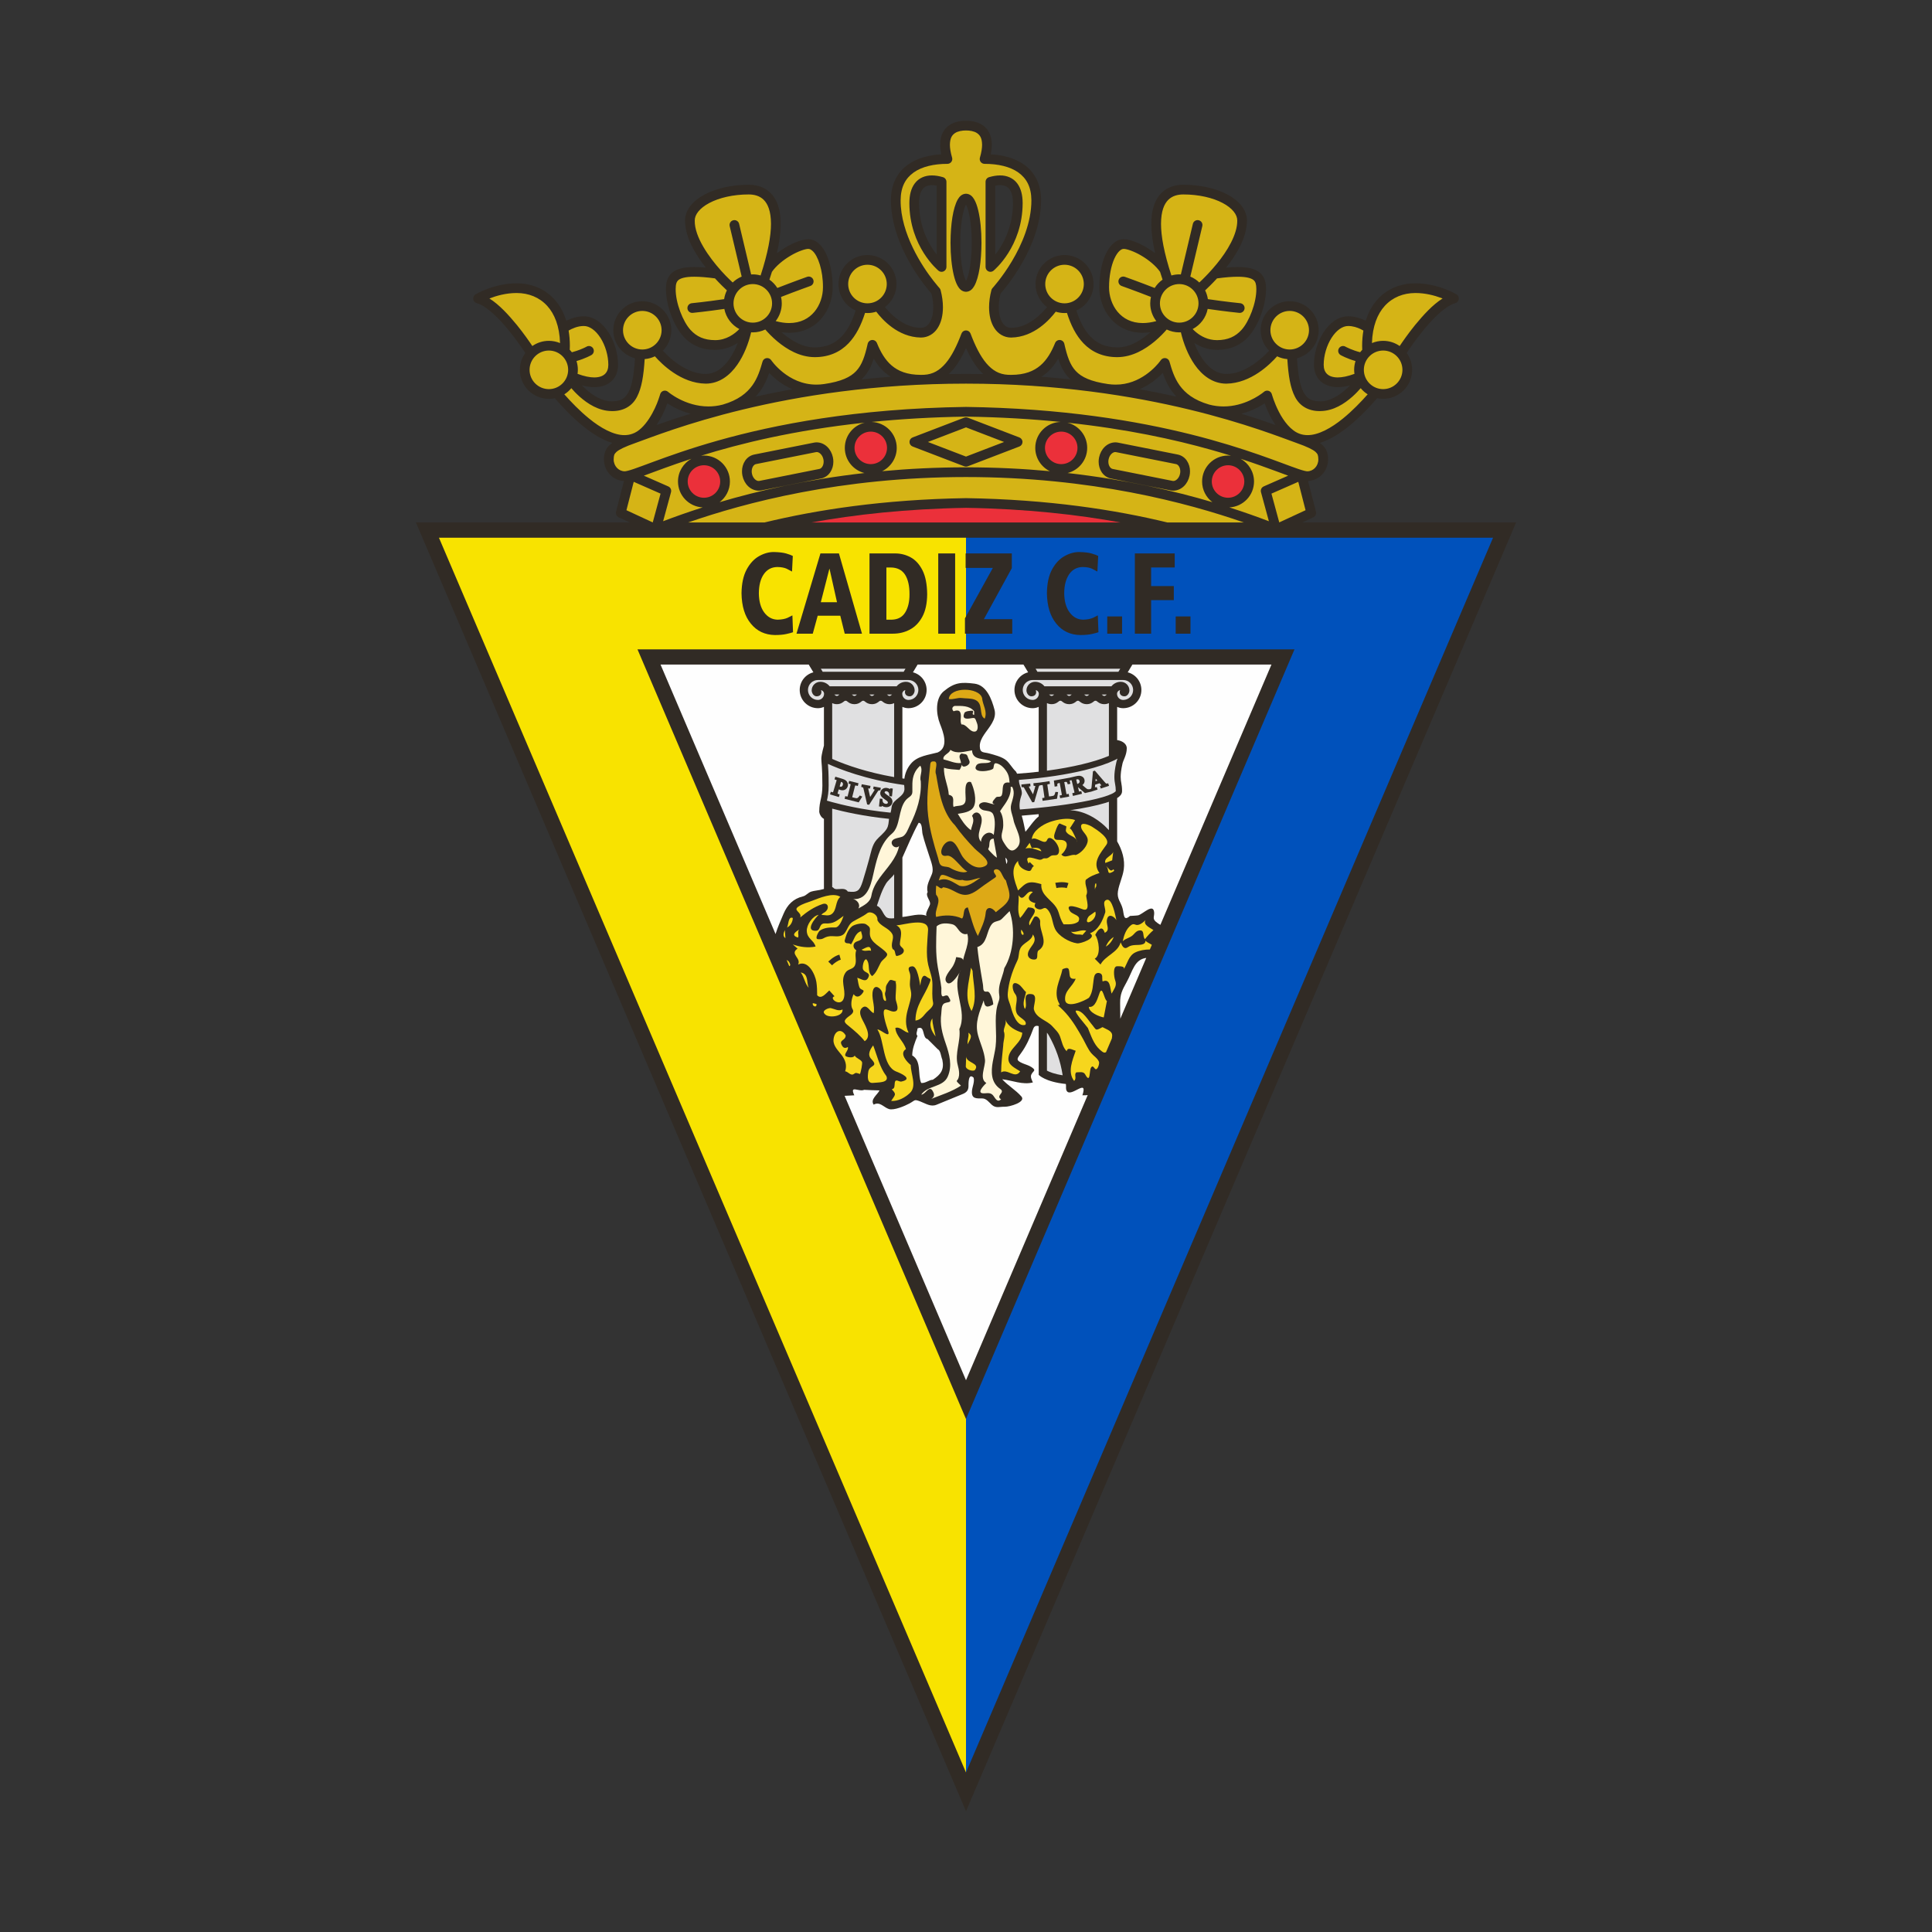 <?xml version="1.0" encoding="UTF-8"?>
<svg data-name="图层_1" xmlns="http://www.w3.org/2000/svg" version="1.1" viewBox="0 0 800 800">
  <rect x="0" y="0" width="800" height="800" fill="#333333" stroke="none"/>
  <!-- Created by @FCLOGO 2025-3-11 GMT+8 14:45:57 . https://fclogo.top/ -->
<!-- FOR PERSONAL USE ONLY NOT FOR COMMERCIAL USE -->
  <path d="M514.035,171.328h0c4.227-1.118,7.554-2.952,9.618-4.312.531,1.455,1.308,3.358,2.351,5.371.617,1.173,1.329,2.394,2.138,3.591-3.863-1.366-8.585-2.959-14.107-4.65M471.914,161.172h0c4.343-1.88,7.559-4.65,9.572-6.768.803,2.377,1.908,4.994,3.716,7.516.568.794,1.225,1.567,1.943,2.322-4.787-1.069-9.868-2.101-15.231-3.07ZM431.183,156.007h0c.784-.493,1.531-1.02,2.21-1.604,1.992-1.704,3.538-3.717,4.802-5.87.969,2.99,2.25,5.616,4.331,7.845.235.253.499.482.754.72-3.929-.414-7.963-.78-12.098-1.091ZM412.122,76.864h0c.729-.139,1.388-.205,1.977-.205,1.939.032,3.017.592,3.881,1.67.857,1.096,1.46,3.013,1.455,5.773-.002,8.09-2.674,14.316-5.353,18.553-.666,1.053-1.333,1.98-1.959,2.779v-28.57ZM400.003,154.833h0c-2.416,0-4.804.021-7.165.061.645-.594,1.263-1.222,1.836-1.905,2.099-2.493,3.816-5.522,5.327-8.878,1.512,3.357,3.228,6.385,5.327,8.878.574.683,1.193,1.311,1.838,1.905-2.362-.04-4.751-.061-7.163-.061ZM398.844,88.052h0c.355-1.492.786-2.666,1.153-3.334.43.83,1.058,2.463,1.417,4.515.601,2.998.977,6.962.976,11.288h.001c0,4.918-.488,9.376-1.235,12.468-.353,1.492-.782,2.664-1.153,3.334-.429-.83-1.058-2.463-1.419-4.515-.6-2.996-.975-6.964-.975-11.286-.002-4.918.487-9.377,1.235-12.468ZM387.878,105.435h0c-3.123-3.994-7.326-11.249-7.314-21.333-.004-2.759.599-4.675,1.456-5.773.863-1.077,1.935-1.638,3.881-1.669h.02c.584,0,1.237.066,1.957.205v28.571ZM356.718,157.097h0c.254-.238.519-.467.757-.72,2.08-2.229,3.363-4.855,4.329-7.845,1.264,2.152,2.813,4.166,4.804,5.87.681.584,1.427,1.111,2.211,1.604-4.137.31-8.17.677-12.101,1.091ZM312.858,164.241h0c.718-.755,1.374-1.529,1.941-2.322,1.808-2.521,2.913-5.139,3.715-7.514,2.013,2.118,5.23,4.887,9.572,6.768-5.361.967-10.442,1.999-15.228,3.068ZM271.861,175.977h0c.806-1.196,1.522-2.416,2.138-3.59,1.042-2.013,1.819-3.917,2.349-5.372,2.064,1.359,5.394,3.195,9.623,4.313-5.527,1.691-10.246,3.284-14.109,4.649ZM539.21,216.347l4.603-2.135c.883-.408,1.344-1.382,1.103-2.321l-3.27-12.732c4.67-.19,8.26-4.159,8.272-8.904.063-2.148-.566-4.514-2.537-6.157-.283-.242-.593-.473-.913-.7,4.323-1.287,8.453-3.995,12.211-7.026,4.702-3.83,8.786-8.264,11.587-11.482.795.166,1.619.256,2.467.257,6.629-.004,12.002-5.375,12.005-12.01,0-2.605-.839-5.012-2.25-6.98.334-.507.765-1.152,1.289-1.916,1.958-2.844,5.127-7.18,8.621-10.98,3.461-3.814,7.392-7.023,10.177-7.721.779-.21,1.358-.863,1.468-1.663.11-.799-.266-1.588-.957-2.004-.165-.078-7.524-4.54-16.995-4.563-5.972-.009-11.593,2.185-15.63,6.613-2.169,2.37-3.842,5.362-4.947,8.899-1.734-.883-4.261-1.827-7.24-1.851-4.384.035-7.901,3.005-10.307,6.77-2.421,3.814-3.87,8.64-3.883,13.345-.008,2.47.799,4.866,2.548,6.586,1.74,1.722,4.276,2.634,7.265,2.634h.038c1.559-.001,3.264-.241,5.116-.72-2.907,2.987-7.664,6.696-12.379,6.607-3.698-.101-5.322-1.001-6.908-3.798-1.422-2.641-2.301-7.28-2.704-14.053,5.163-1.344,8.981-6.023,8.983-11.607-.002-6.634-5.377-12.007-12.009-12.01-6.632.002-12.01,5.378-12.01,12.01,0,3.313,1.341,6.31,3.511,8.482-2.814,3.07-10.077,9.729-17.745,9.618-3.889.002-7.13-2.324-9.825-6.159-1.365-1.949-2.518-4.258-3.443-6.683,2.387,1.553,5.526,2.837,9.439,2.874.036.001.072.001.105.001,5.34,0,9.808-1.983,12.994-5.57,3.974-4.515,7.126-12.591,7.181-19.645.017-2.387-.461-4.94-2.535-6.713-2.06-1.727-4.973-2.355-9.225-2.369-1.407,0-2.985.082-4.74.234,4.305-5.498,8.545-12.396,8.598-19.459-.04-4.673-3.479-8.372-8.203-10.859-4.775-2.511-11.146-3.981-18.163-3.988-3.021-.006-6.432.796-9.058,3.41-2.626,2.616-4.193,6.783-4.185,12.803.002,3.368.499,7.385,1.567,12.135-1.164-.89-2.377-1.703-3.593-2.421-3.496-2.017-6.779-3.331-9.416-3.38-1.74-.002-3.304.799-4.52,1.953-3.587,3.493-5.501,10.185-5.558,17.995.005,4.429,1.451,9.051,4.456,12.671,2.979,3.612,7.619,6.127,13.505,6.127h.062c1.005,0,2.043-.078,3.112-.222-3.473,3.056-8.507,6.375-13.685,6.288-4.916-.022-8.323-1.612-11.118-4.489-2.466-2.552-4.385-6.248-5.848-10.8,4.187-1.875,7.107-6.068,7.11-10.953-.002-6.632-5.38-12.009-12.007-12.009-6.635,0-12.006,5.377-12.009,12.009,0,3.906,1.873,7.365,4.761,9.557-2.39,2.943-8.104,8.681-14.838,8.572-1.553-.029-2.605-.641-3.576-2.046-.941-1.404-1.572-3.67-1.568-6.475-.002-1.714.226-3.62.718-5.636,2.436-2.806,16.708-19.657,16.805-38.638.038-6.684-2.721-11.767-7.113-14.829-3.766-2.645-8.543-3.913-13.736-4.221.296-1.456.438-2.776.438-3.987.053-3.918-1.667-6.774-3.972-8.204-2.272-1.445-4.795-1.699-6.707-1.71-1.919.01-4.442.265-6.716,1.712-2.304,1.428-4.023,4.287-3.973,8.202.001,1.21.142,2.53.442,3.987-5.194.307-9.972,1.576-13.734,4.221-4.394,3.061-7.154,8.144-7.112,14.829.095,18.972,14.354,35.816,16.796,38.633.493,2.021.723,3.926.723,5.641.004,2.804-.629,5.071-1.567,6.475-.972,1.405-2.022,2.017-3.574,2.046-4.527.015-8.56-2.439-11.483-5.054-1.424-1.272-2.562-2.552-3.347-3.523,2.883-2.193,4.754-5.65,4.754-9.553,0-6.632-5.375-12.007-12.01-12.01-6.63.003-12.005,5.378-12.005,12.01,0,4.885,2.921,9.078,7.107,10.955-1.467,4.548-3.381,8.246-5.845,10.798-2.799,2.874-6.209,4.464-11.122,4.49-4.758.025-9.404-2.679-12.829-5.543-.299-.25-.578-.498-.858-.745,1.07.143,2.111.22,3.114.22h.071c5.881,0,10.519-2.517,13.496-6.125,3.008-3.621,4.451-8.244,4.456-12.67-.005-5.207-.93-9.922-2.538-13.513-.812-1.795-1.792-3.323-3.019-4.484-1.214-1.153-2.778-1.957-4.516-1.954-2.639.05-5.922,1.365-9.418,3.381-1.215.72-2.431,1.532-3.599,2.425,1.069-4.754,1.565-8.771,1.569-12.14.007-6.021-1.56-10.188-4.186-12.802-2.623-2.614-6.035-3.417-9.055-3.409-7.016.005-13.384,1.477-18.163,3.987-4.723,2.486-8.162,6.186-8.203,10.859.056,7.064,4.294,13.96,8.601,19.459-1.753-.153-3.336-.233-4.742-.233-4.248.012-7.164.643-9.225,2.368-2.074,1.773-2.549,4.327-2.535,6.714.055,7.055,3.209,15.132,7.184,19.644,3.184,3.586,7.651,5.57,12.984,5.57h.111c3.916-.038,7.052-1.322,9.443-2.874-.927,2.425-2.081,4.734-3.444,6.683-2.696,3.834-5.936,6.161-9.824,6.159-4.971.023-9.775-2.665-13.312-5.495-1.764-1.405-3.206-2.823-4.195-3.879-.089-.092-.153-.166-.23-.252,2.162-2.173,3.5-5.166,3.5-8.474-.001-6.632-5.374-12.006-12.007-12.009-6.636.003-12.008,5.377-12.008,12.009,0,5.585,3.816,10.264,8.983,11.608-.404,6.773-1.283,11.412-2.706,14.053-1.583,2.799-3.212,3.694-6.908,3.796-3.872.029-7.767-2.368-10.65-4.957-.622-.556-1.185-1.109-1.703-1.643,1.841.476,3.538.713,5.089.715h.038c2.989,0,5.524-.911,7.266-2.634,1.749-1.721,2.554-4.114,2.546-6.587-.01-4.705-1.462-9.53-3.88-13.341-2.404-3.767-5.925-6.737-10.308-6.772-2.98.025-5.509.97-7.245,1.853-1.103-3.536-2.776-6.53-4.945-8.9-4.037-4.427-9.655-6.624-15.623-6.614-9.472.024-16.834,4.488-16.998,4.565-.689.415-1.069,1.204-.957,2.002.112.797.69,1.452,1.467,1.663,3.764.913,9.355,6.365,13.532,11.624,2.121,2.624,3.963,5.18,5.269,7.076.525.764.957,1.409,1.289,1.916-1.41,1.969-2.251,4.376-2.251,6.982.003,6.632,5.373,12.006,12.008,12.009.845,0,1.669-.09,2.463-.256,2.801,3.216,6.885,7.649,11.587,11.478,3.756,3.034,7.889,5.742,12.21,7.029-.321.227-.627.458-.909.7-1.973,1.643-2.601,4.008-2.54,6.157.012,4.744,3.605,8.713,8.272,8.904l-3.269,12.732c-.242.939.222,1.913,1.103,2.323l4.602,2.132h-88.571l227.781,533.653,227.781-533.653h-88.571Z" style="fill: #312b25;"/>
  <polygon points="399.996 587.576 265.846 273.274 263.974 268.89 400 268.89 400 222.647 181.755 222.647 400 733.953 400 587.567 399.996 587.576" style="fill: #f8e300;"/>
  <polygon points="400 222.647 400 268.89 536.02 268.89 400 587.567 400 733.953 618.244 222.647 400 222.647" style="fill: #0051bb;"/>
  <path d="M388.253,434.401h0l-4.154-4.143c-2.413-.45-.897-5.919-4.189-4.403,0,1.113-.863,2.214,0,3.089-1.089,2.616-2.179,5.457-2.179,8.108,3.955,2.19,2.179,8.074,3.719,11.376,1.752.213,3.291-1.327,4.816-1.327,3.291-2.176,4.817-4.155,3.93-8.307-.64-1.54-.64-3.707-1.943-4.392M424.611,344.425h0c1.436-1.598,3.524-4.889,5.491-6.359v-.938c-2.337.234-4.691.439-7.029.616.665,2.185,1.054,4.444,1.538,6.68ZM472.624,285.704h0c0,4.168-3.377,7.544-7.545,7.544-.891,0-1.732-.2-2.489-.549v13.757c.501.075.978.193,1.422.358.786.3,1.483.725,1.992,1.385.334.436.573,1.012.573,1.633,0,.022-.002.044-.002.064-.015,1.424-.412,2.663-.812,3.704-.412,1.054-.822,1.943-.957,2.545-.627,2.71-.75,4.374-.761,5.432-.002.029-.002.072,0,.13,0,1.131.121,1.744.27,2.57.146.819.311,1.818.309,3.345,0,.718-.33,1.333-.731,1.786-.359.409-.798.742-1.302,1.055v17.938c2.045,3.512,3.308,7.574,2.731,11.642-.439,3.083-1.901,5.907-2.399,8.974-.516,3.205,1.214,4.446,1.939,7.224.617,2.368.239,5.461,3.036,3.034.019-.016,2.704-.12,3.363-.253,1.88-.383,6.297-5.229,6.646-1.249.15,1.699-.801,2.527.627,3.822.59.534,1.257.971,1.952,1.365l45.998-107.772h-57.591l-1.929,3.204c3.256.837,5.661,3.79,5.661,7.311ZM416.292,355.151h0c.143.874.283,1.752.426,2.626.619-.958.495-1.952-.426-2.626ZM441.841,451.913h0c-.682-.825-.287-2.04-.484-3.061-8.623-.858-11.255-3.779-11.255-3.779v-20.151c-.955-.33-1.81-.146-2.238,1.026-1.31,3.568-2.832,7.1-5.101,10.176-1.602,2.174-2.338,2.848.612,4.132,1.242.541,2.597.843,3.733,1.608,2.208,1.487.727,1.438-.05,3.068-.511,1.071.243,2.313.63,3.282-4.259,1.117-8.503-.859-12.704-1.312,2.404,2.638,5.585,4.432,7.943,7.115,2.06,2.339-4.939,4.331-6.885,4.261-2.028-.072-3.639.742-5.349-.792-1.15-1.034-2.269-2.645-3.983-2.654-2.334-.012-4.483.281-4.255-3.012.123-1.751,1.178-3.826.705-5.569-2.302-2.212-2.12,2.757-2.129,3.577-.019,1.726-.941,2.586-2.374,3.173-3.623,1.485-7.244,2.968-10.867,4.451-2.415.989-4.36-.469-6.771-1.384-2.558-.967-1.946-.499-4.446.86-1.866,1.016-6.415,2.978-8.504,2.296-2.205-.719-3.754-3.243-6.303-1.821-1.544-2.18,1.629-4.141,2.425-5.894-2.114-.08-4.246-.08-6.356-.238-2.242.999-6.139-2.206-4.088,2.269-.615,0-2.436.194-4.018.214l50.27,117.775,50.4-118.086c-.627.118-1.312.059-2.203.097,2.398-7.276-4.402.739-6.356-1.627ZM382.02,345.405h0c-.33-1.365-.022-4.814-1.645-4.687-2.53,4.651-4.529,9.559-6.713,14.385v24.592c.051-.005.107-.013.155-.017,3.07-.258,6.882-1.679,9.861-.439-.847-.857,1.411-4.103,1.456-4.951.083-1.607-2.05-3.344-1.008-4.908-.749-2.723.89-5.11,1.798-7.549.826-2.214-.393-5.011-1.066-7.175-.957-3.081-2.083-6.11-2.838-9.25ZM332.431,371.189h0c1.526-.367,2.084-1.618,3.678-2.052,1.138-.311,2.318-.402,3.47-.645.533-.113,1.066-.25,1.596-.394v-29.006c-.573-.321-1.006-.75-1.273-1.171-.549-.826-.641-1.55-.661-1.663l-.013-.088v-.087c-.002-2.301.36-3.828.68-5.295.319-1.474.619-2.942.621-5.554,0-7.787-.434-9.355-.434-11.065,0-1.708,1.08-5.443,1.08-5.446v-16.025c-.758.349-1.599.549-2.486.549-4.171,0-7.547-3.376-7.547-7.544,0-3.521,2.405-6.474,5.663-7.311l-1.93-3.204h-61.36l47.624,111.58c.894-2.867,2.152-5.683,3.313-8.402,1.586-3.72,4.029-6.225,7.98-7.178ZM383.695,285.704h0c0,4.168-3.377,7.544-7.544,7.544-.892,0-1.732-.2-2.49-.549v29.625c.269.04.548.075.821.112.279-2.221,1.111-4.295,2.685-6.186,2.726-3.273,7.282-3.62,11.113-4.674,4.791-2.148,2.215-8.617.935-11.876-1.618-4.118-2.055-10.495,1.602-13.49,4.416-3.616,7.15-3.827,12.723-3.122,4.994.63,7.136,6.492,8.262,10.805,1.052,4.04-2.406,7.361-4.409,10.437-.909,1.396-1.732,2.98-1.681,4.695.083,2.932,1.565,2.331,3.843,2.954,2.096.575,5.322,1.38,6.999,2.762,1.628,1.345,2.554,3.32,4.117,4.729.162.269.327.579.486.904,3.113-.217,6.101-.493,8.944-.819v-26.857c-.757.349-1.597.549-2.487.549-4.171,0-7.546-3.376-7.546-7.544,0-3.521,2.404-6.474,5.66-7.311l-1.929-3.204h-43.838l-1.927,3.204c3.256.837,5.661,3.79,5.661,7.311ZM474.643,396.647l-10.751,25.193c-.01-2.146-.059-4.298-.074-6.466-.022-3.704.862-5.406,2.761-8.826,2.42-4.362,3.126-9.254,8.065-9.901Z" style="fill: #fefefe;"/>
  <path d="M338.688,289.831h0c1.404-.002,2.537-1.136,2.54-2.542,0-.764-.548-1.393-1.27-1.527.104.268.162.552.162.825,0,.945-.665,1.74-2.007,1.74-1.156,0-2.011-1.342-2.011-2.442.006-1.971,1.6-3.566,3.572-3.569,1.567,0,2.963.727,3.876,1.861h27.739c.911-1.134,2.308-1.861,3.876-1.861,1.968.003,3.561,1.593,3.569,3.562,0,.003.002.004.002.007,0,1.1-.855,2.441-2.009,2.441-1.343,0-2.009-.794-2.009-1.739,0-.273.058-.557.163-.825-.725.134-1.27.763-1.27,1.527.001,1.406,1.135,2.54,2.543,2.542,2.282-.003,4.124-1.845,4.128-4.127-.003-2.285-1.845-4.126-4.128-4.13h-37.464c-2.285.004-4.126,1.845-4.13,4.13.004,2.282,1.845,4.125,4.13,4.127M368.822,288.017h0c.113-.067.29-.229.561-.423h-2.131c.431.315.617.478.712.508.072.029.119.057.356.062.352-.022.295-.028.503-.147ZM361.555,288.017h0c.113-.067.291-.229.56-.423h-2.132c.432.315.618.478.712.508.071.029.121.057.356.062.351-.022.295-.028.503-.147ZM354.287,288.017h0c.115-.067.293-.229.561-.423h-2.133c.431.315.617.478.711.508.073.029.122.057.359.062.349-.022.292-.028.501-.147ZM347.02,288.017h0c.114-.067.292-.229.56-.423h-2.132c.431.315.619.478.711.508.072.029.121.057.359.062.35-.022.294-.028.502-.147ZM374.188,278.156h0l.76-1.259h-35.059l.759,1.259h33.54ZM427.615,289.831h0c1.405-.002,2.539-1.136,2.541-2.542,0-.764-.547-1.393-1.27-1.527.105.268.163.552.163.825,0,.945-.664,1.74-2.009,1.74-1.156,0-2.008-1.342-2.008-2.442.002-1.971,1.597-3.566,3.571-3.569,1.567,0,2.962.727,3.876,1.861h27.741c.91-1.134,2.305-1.861,3.876-1.861,1.967.003,3.558,1.593,3.566,3.562v.007c0,1.1-.853,2.441-2.007,2.441-1.341,0-2.009-.794-2.009-1.739,0-.273.058-.557.163-.825-.723.134-1.27.763-1.27,1.527,0,1.406,1.135,2.54,2.542,2.542,2.281-.003,4.122-1.845,4.126-4.127-.004-2.285-1.845-4.126-4.126-4.13h-37.465c-2.286.004-4.126,1.845-4.128,4.13.002,2.282,1.842,4.125,4.128,4.127ZM457.752,288.017h0c.11-.067.288-.229.56-.423h-2.134c.433.315.617.478.712.508.072.029.121.057.357.062.351-.022.294-.028.505-.147ZM450.483,288.017h0c.112-.067.292-.229.56-.423h-2.132c.431.315.62.478.714.508.07.029.117.057.355.062.351-.022.296-.028.503-.147ZM443.216,288.017h0c.114-.067.291-.229.561-.423h-2.132c.431.315.615.478.712.508.072.029.121.057.357.062.352-.022.293-.028.503-.147ZM435.948,288.017h0c.112-.067.29-.229.56-.423h-2.13c.431.315.617.478.708.508.074.029.123.057.359.062.351-.022.296-.028.503-.147ZM463.118,278.156h0l.758-1.259h-35.059l.758,1.259h33.543ZM423.111,328.778h0c-.99,2.954-1.115,4.748-.79,6.413,10.273-.761,21.024-2.108,28.84-3.761,4.083-.859,7.379-1.822,9.264-2.741.99-.455,1.523-.971,1.597-1.101-.006-1.338-.129-2.058-.272-2.851-.144-.794-.313-1.694-.31-3.027,0-.049-.002-.112,0-.174.014-1.234.165-3.114.83-5.976.12-.494.287-.962.465-1.42-.376.209-.777.418-1.208.627-2.941,1.424-7.121,2.85-12.404,4.141-7.193,1.754-16.419,3.249-27.186,4.024-.169,1.976,1.396,3.889,1.172,5.848ZM342.409,331.531h0c.516.151,1.203.35,2.049.581,2.052.562,5.033,1.309,8.714,2.059,4.34.884,9.663,1.763,15.597,2.338.203-.742.334-1.453.431-2.297.393-3.477,5.732-4.188,5.29-7.991-.046-.394-.076-.78-.095-1.166-15.994-2.211-27.191-6.737-31.569-8.744.129,1.549.305,3.974.304,8.924.005,2.811-.348,4.6-.68,6.109-.015.063-.028.124-.042.188ZM351.053,369.165h0c3.977.483,4.889-.217,6.146-4.151.969-3.032,1.806-6.103,2.668-9.164.765-2.717,1.204-5.925,3.105-8.101,1.343-1.54,3.088-2.754,4.175-4.507.816-1.312.792-2.745.981-4.177-10.366-1.035-18.815-2.969-23.537-4.221v32.487c.633.129.527.785,1.817.847,1.551.073,3.623-.644,4.644.987ZM363.102,375.071h0c.702.256,1.236.786,1.663,1.377.72.999,1.155,2.208,2.004,3.114.726.777,2.076.821,3.476.663v-18.219c-.935,1.366-2.504,2.455-3.405,3.916-1.106,1.792-1.892,3.759-2.582,5.741-.397,1.133-.762,2.276-1.156,3.407ZM344.591,314.251h0c.296.132.613.271.958.418,2.34,1,5.792,2.34,10.218,3.681,4.048,1.226,8.911,2.453,14.477,3.425v-30.637c-.042.021-.082.043-.126.065-.495.235-1.128.384-1.8.38-.026.001-.052.001-.079.001-.979,0-1.854-.38-2.355-.746-.528-.381-.737-.57-.842-.604-.072-.03-.121-.056-.357-.062-.351.022-.294.028-.505.148-.195.115-.58.52-1.329.883-.496.235-1.127.384-1.8.38-1.011.021-1.92-.369-2.434-.745-.528-.381-.74-.57-.842-.604-.072-.03-.122-.056-.357-.061v-.001c-.35.022-.294.028-.503.148-.196.115-.582.52-1.329.883-.498.235-1.129.385-1.8.38-.029.001-.053.001-.079.001-.981,0-1.855-.38-2.357-.746-.527-.381-.739-.571-.841-.604-.072-.03-.121-.057-.358-.062-.349.022-.294.028-.503.148-.196.115-.582.52-1.331.883-.495.235-1.126.385-1.798.38-.735.015-1.412-.187-1.926-.442v23.112ZM433.518,319.131h0c10.957-1.466,19.511-3.652,24.796-5.792.298-.118.581-.236.86-.355v-21.848c-.044.021-.082.043-.125.065-.498.235-1.128.384-1.802.38-.025.001-.051.001-.078.001-.98,0-1.854-.38-2.357-.746-.526-.381-.736-.57-.841-.604-.074-.03-.121-.056-.357-.062-.353.022-.294.028-.505.148-.195.115-.581.52-1.327.883-.497.235-1.128.384-1.802.38-1.01.021-1.92-.369-2.435-.745-.527-.381-.74-.57-.841-.604-.074-.03-.122-.056-.359-.061v-.001c-.349.022-.292.028-.503.148-.196.115-.581.52-1.329.883-.496.235-1.128.385-1.801.38-.026.001-.053.001-.078.001-.982,0-1.855-.38-2.356-.746-.528-.381-.739-.571-.843-.604-.07-.03-.121-.057-.357-.062-.349.022-.294.028-.505.148-.193.115-.579.52-1.329.883-.496.235-1.126.385-1.8.38-.733.015-1.411-.187-1.926-.442v27.992ZM459.175,343.747h0v-11.749c-.458.157-.934.311-1.436.466-3.765,1.143-8.884,2.172-14.666,3.052,6.003.099,12.062,3.793,16.102,8.231ZM434.219,428.614c3.014,5.338,4.867,10.616,5.811,16.632-3.405-.501-5.441-1.343-6.512-1.921v-15.71c.293.355.534.699.701.999Z" style="fill: #e0e0e1;"/>
  <path d="M460.524,428.965h0c-.022.355-.074.708-.129,1.059l-2.397,5.611c-.653.522-1.321.137-2.58-.995-2.615-2.355-3.644-5.845-4.964-8.988-.514-.847-6.251-7.088-4.795-7.191,2.636-.179,5.102,4.255,6.77,6.126.353.395,1.041,1.568,1.528,1.716.805.175,2.474-1.054,2.592-.983,1.686.978,4.113,1.513,3.974,3.644M453.519,377.487h0c.714,1.728-.993,3.979-2.637,4.392-1.597.212-.467-2.173.18-2.637.819-.585,1.639-1.171,2.457-1.756ZM457.034,421.297h0c-1.813-.319-6.152-2.021-6.152-4.391,2.779.528,3.741-4.059,4.474-5.877,1.206-3.002,1.863,2.979,2.995,3.45-.439,2.271-.878,4.544-1.316,6.817ZM417.57,438.066h0c-.264,3.013,2.755,4.122,4.852,5.547-2.119,3.377-5.254-1.297-7.875.437,0-3.752.581-7.848.868-11.175,0-1.883,1.004-4.058.222-5.894,0-1.725,1.268-3.022.655-4.819,1.075,2.985,4.193,4.531,7.007,5.469-.186,4.324-5.37,6.291-5.729,10.436ZM457.889,391.951h0c.678-1.589,1.772-3.092,3.302-3.953-.652,1.512-1.789,3.191-3.302,3.953ZM474.32,389.538h0c.536.641,1.734,1.086,2.634,1.693l-.821,1.924c-2.087.002-4.263.366-6.076,1.248-2.672,1.298-3.268,4.615-4.712,6.936.61-1.413-2.066-1.199-2.74-1.226-1.889-.079-1.341,4.454-.839,5.789.847,2.254-.311,3.329-1.462,5.535-.708-1.901-.349-6.515-3.729-5.03-.448-1.399.507-3.106-1.529-3.528-1.295-.104-1.832.731-2.043,1.87-.509,2.761-.34,6.082-2.121,8.439-1.832,1.274-9.587,4.772-9.85.722-.238-3.791,3.031-5.232,4.389-8.638-3.207.408-2.226-1.827-2.839-3.825-.349-1.137-1.973-.398-2.64-.107-.469,2.382-1.485,4.613-2.047,6.971-.589,2.469-.596,5.034.732,7.281.685,1.718-2.303-.895.683,1.846.716.662,1.401,1.358,2.051,2.088,2.901,3.26,5.096,7.062,7.206,10.861,1.031,1.857,1.933,4.048,3.298,5.687.995,1.197,2.598,2.102,3.198,3.595.322.803-.707,3.961-1.69,2.842-.491-.56-.961-1.514-1.635-.38-.756,1.272-.131,6.925-2.413,2.713-.699-1.297-2.53-.796-3.687-.796-.98.99.347,2.49-.877,3.525-2.854-3.745-.634-8.592.661-12.474-1.386-.384-3.355-1.713-3.726.201-1.627-1.635-1.975-3.9-2.715-5.981-.658-1.849-1.945-2.922-3.202-4.33-2.32-2.594-6.674-3.262-7.66-6.996-.343-1.576,1.794-5.922-.831-6.332-4.576-.712-1.43,4.24-2.898,6.118-1.272-2.313.047-4.662.458-6.995-1.159-.983-1.851-2.499-3.202-3.27-3.243-1.851-2.493,2.603-1.337,3.999,1.796,2.163-.519,5.184.683,8.006.862,2.028,4.577,2.922,3.619,4.832-3.452,1.137-5.393-4.883-5.936-7.014-.636-2.505-1.612-3.579-1.353-6.312.191-2.005.573-3.988,1.118-5.928.705-2.518,1.677-4.955,2.818-7.308.822-1.695.429-3.167,1.162-4.888,1.122-2.641,4.861-3.206,5.269-5.98,2.347,3.3-1.504,4.913-2.038,7.841-.27,1.465.857,2.414,2.146,2.547,2.661.274,1.191-2.09,2.072-3.614,4.827-3.086.409-7.848.853-12.069.131-1.28-1.842-3.151-2.7-1.543-.553,1.033-1.105,2.066-1.658,3.099-1.042-1.916,2.03-4.084,2.14-5.95.078-1.365-1.889-1.456-2.803-1.486-1.17,1.4-1.986,3.064-3.28,4.369-1.439-2.904-.364-6.346-.649-9.421,2.229,3.438,3.273-2.736,5.917-1.315-2.858,2.197-1.694,4.056,1.09,4.603-.833,1.232-.045,2.15,1.263,2.512,1.688.463,2.248-1.301,3.517-.088,2.248,2.155,2.033,5.593,3.319,8.246,1.452,2.992,5.947,5.553,9.162,5.963,1.447.183,8.439-2.234,5.29-4.155,3.6-1.361,5.275-5.341,6.356-8.737.198-1.678-1.462-4.351.486-5.097,2.366-.907,3.722,6.658,4.098,8.375-1.073-1.784-3.575-2.967-3.948.121-.231,1.924,1.476,4.079-.871,5.123-1.101-3.521-2.996-1.052-3.931.888,1.51,1.942,2.448,8.507-.214,9.838.8.805,1.595,1.609,2.393,2.414,1.986-3.722,7.197-4.908,8.336-9.184.72,1.791,1.502,3.08,3.046,1.968.889-.64,1.959-.794,3.023-.854,1.468-.084,4.243.145,4.218-1.777ZM423.521,387.134h0c-.82-.273-.788-1.498-.648-2.201.315.37,1.569,1.936.648,2.201ZM449.804,385.37h0c-.516.588-1.034,1.178-1.552,1.764-1.371-.47-3.029.439-4.795-1.326,2.143.479,4.157-1.03,6.346-.438ZM460.954,352.758h0c-.141,1.163-.285,2.328-.427,3.493-.946.361-1.893.724-2.841,1.089-.649-2.182,2.682-2.824,3.268-4.582ZM469.516,386.793h0c-1.409,1.634-3.192,1.58-4.618,2.959.492-2.405,1.369-5.073,3.393-6.625,1.441-1.104,1.587.229,3.148-.188,1.126-.302,2.066-1.144,2.881-1.937-1.126,2.023,2.125,3.237,3.291,4.132-1.333,1.198-2.406,2.32-3.506,3.73-1.149-1.131-.036-3.665-2.064-3.605-1.094.034-1.851.758-2.526,1.535ZM460.954,359.978h0c.864.521.138.875-.725,1.289-2.076.996-.826-1.864-2.339-2.616,1.062.268,1.758,2.851,3.065,1.327ZM424.611,351.421h0c.583-.804,1.17-1.609,1.753-2.415.29.737.585,1.476.877,2.213,1.327-.378,3.636-.302,3.954,1.303-1.84-.606-4.633-1.916-6.584-1.101ZM446.04,348.73h0c-.053-.223-.165-.553-.308-.936.148.266.253.575.308.936ZM453.947,366.997h0c-.308.557-.674.864-.428,1.731-.252-.924-.243-1.927,0-2.853h.428v1.122ZM438.807,365.324h0c1.012-.067,2.393-.067,3.618.348l-.697,2.078c-1.157-.395-3.065-.304-4.278-.045l-.473-2.134s.786-.17,1.831-.247ZM426.197,365.443c1.705-.29,3.378.209,4.998.668-.152,1.724.472,3.271,1.559,4.583,2.028,2.437,4.608,3.945,5.588,7.124.522,1.703,1.048,3.417,2.05,4.914,2.043,0,4.385.233,6.123-1.102,1.494-2.82-2.361-2.699-3.466-4.378-2.518-3.825,4.362-1.102,5.013-.83,3.988,1.674,1.506-4.554,1.742-5.728,1.048-2.119-.859-4.189-.215-6.346,1.607-1.402,3.699-2.196,5.693-2.852-3.232-4.343.438-8.198,2.898-11.756,1.719-2.483-3.805-6.041-5.98-7.404-.86-.537-4.958-2.49-4.523.19.361,2.203,3.31,3.381,2.634,6.247-.495,2.121-2.848,4.612-4.889,5.288-1.91-.567-4.42,1.696-5.929-.226,2.097-1.703,3.825-5.741-.098-6.033-1.573-.117-3.002.398-2.898-1.706.04-.797,1.616-5.409,2.36-5.088.87.375,1.742.752,2.612,1.128.326.141-.384,1.569-.022,2.216.954,1.7,3.377,1.795,4.286,3.443-.723-1.924-2.394-5.307-2.833-4.62.763-1.188,1.527-2.378,2.286-3.567-2.837-1.224-7.618-.228-10.434.749-2.975,1.033-7.181,3.665-7.51,7.133,1.849-1.356,5.429,2.819,6.359.29,1.063-2.878,6.013,2.666,4.726,5.538-.683,1.517-2.214.263-3.53,1.323-.541.438-1.107.869-1.855.789-1.35-.145-.97.443-2.218.585-1.314.15-7.229-2.983-4.796,1.561.144-.217.292-.434.436-.65.585.575,1.172,1.151,1.754,1.727-1.266.563-.689,2.347-2.417,1.967-2.028-.461-4.155-1.828-4.155-4.144-3.473,3.461-1.371,8.365,0,12.252,1.375-1.189,2.78-2.966,4.65-3.284Z" style="fill: #f6d61d;"/>
  <path d="M361.565,432.875h0c-1.196,1.583-2.53,3.792-.856,5.556,3.368,3.555-.708,2.331-1.164,5.315-.296,1.931-.632,5.059,2.203,4.643,1.494-.221,6.554.123,5.285-2.801-2.852-3.727-3.799-8.423-5.468-12.713M353.895,437.065h0c-.368,1.109-2.719.804-3.555.348-1.302-.706,1.301-2.67.713-3.864-1.357.864-2.137.129-2.678-1.176-.763-1.844,1.801-1.501,1.801-3.653-2.094-3.446-4.902-1.492-5.047,1.941-.106,2.486,1.982,4.377,3.359,6.2,1.523,2.02,2.327,4.259,1.465,6.752,1.085,0,2.33,1.971,3.485,1.168,1.098-.763,1.073-.543,2.657-.057.327-.557,1.135-4.491.827-5.021-.687-1.168-2.439-1.476-3.026-2.638ZM338.128,415.815h0c-.427-.246-1.053-.292-1.529-.427-.479,1.181,1.594,2.154,1.529.427ZM348.862,417.995h0c-1.587.889-3.288-.237-4.842-.558-.889-.182-3.896,1.029-2.603,2.322,1.361,2.025,7.904,1.246,7.445-1.764ZM400.073,437.491h0c-.053,1.356-.106,2.712-.159,4.066-.049,1.181,2.57,2.189,3.686,1.618,2.498-3.051-3.419-2.915-3.527-5.683ZM360.688,393.695h0c-.201-2.894-2.404-1.022-3.942-.442,1.288.925,2.54.086,3.942.442ZM387.407,429.158h0c-.458-2.446-1.338-4.928-1.338-7.436-1.759,2.442-.303,5.395,1.338,7.436ZM348.144,397.388h0l-.574-2.079c-1.235.292-2.403,1.067-3.188,1.65l-1.417,1.214,1.562,1.538c.877-.887,2.415-1.987,3.617-2.324ZM383.067,419.862h0c-1.041,1.319-2.238,2.531-3.994,2.738,0-6.257,3.632-10.045,5.767-15.387.98-2.451.325-1.538-1.239-2.812-1.898-1.538-2.356,2.338-2.539,3.745-.326-1.657-1.159-8.14-3.302-8.017-2.108.123-1.53,1.398-1.081,2.671.563,1.599.013,3.245.072,4.876.075,2.051.861,3.141.44,5.349-.343,1.794-.908,3.534-1.376,5.296-.837,3.16-1.048,6.285.416,9.308-1.833-.209-3.535-2.699-5.479-1.977.22,3.413,3.515,5.568,4.378,8.762-2.92,1.817.499,5.406,1.989,6.58,0,3.769,2.638,8.72-.305,11.553-2.006,1.931-4.937,3.536-7.803,3.329,1.644-2.583,2.374-2.64.224-4.818,1.426-.262,1.114-1.699,1.272-2.753.276-1.833,1.799-.251,2.712-.447,5.267-1.132-.517-3.535-2.031-4.122-5.908-2.292-4.873-12.935-7.883-17.432,1.205-.3,5.817,4.428,4.344.221-.453-1.295-3.105-8.927-.802-8.549,1.265.211,2.548,1.192,3.879.801,1.783-.528.493-3.384.213-4.667-.36-1.637.578-6.739-.185-7.503.145-.068.291-.135.436-.201-2.805-.812-2.457-1.247-3.903,1.128-.831,1.365-.202,1.96-.711,3.264-.477,1.219.554,2.423.245,3.682-1.509,0-1.142-2.7-1.605-3.809-.672-1.609-2.94-3.169-3.71-.678-.913,2.962.934,6.371.261,9.54-1.618-.657-2.728-3.845-4.67-2.298-1.311,1.044-1.018,2.691-.458,4.052.963,2.338,4.848,7.702,1.411,9.848-1.79-2.276-4.014-4.149-6.236-5.979-1.856-1.525-3.025-2.142-.814-3.944.948-.774,3.001-1.792,2.038-3.306-.966-1.521-.441-4.493.428-6.245,1.065,1.53,2.408,1.166,3.458-.11,1.525-1.851.147-1.314-.829-2.315-.682-1.13-.783-3.078-1.112-4.369,1.947.594,3.718,2.21,4.712-.456.651-1.747-1.623-1.517-2.325-2.985-.401-.837.175-4.218,1.331-4.218,1.892,2.084.147,5.095,2.426,6.985,1.835-1.413,2.499-3.66,3.575-5.608.78-1.415,3.444-2.661,2.421-3.955-2.094-2.65-6.801-4.093-6.943-7.956-.069-1.84.586-2.515-1.231-3.694-1.181-1.211-5.128-.276-6.216.647-1.737,1.476-2.419,3.797-2.992,5.913.206,1.705,1.867.548,2.616,1.538,1.376-1.904,1.622-4.645,4.178-5.492.725,2.632,1.045,3.358-1.628,4.212-1.888.604-1.966,2.679-.349,3.696-.777,2.012.312,4.255-.517,6.216-.73,1.721-2.781,1.438-3.81,2.863-2.474,3.416.035,6.906-.735,10.427-.992,4.521-6.662.3-3.934-.461-.726-.803-1.451-1.608-2.179-2.413-1.25,1.027-3.273,3.946-5.018,1.976,0-1.836-.044-3.68-.328-5.497-.471-3.006-3.313-9.287-7.569-7.216,1.435-2.66-3.624-4.361-.212-6.581-.66-.576-1.319-1.154-1.976-1.73,3.027,1.073,6.245,1.496,9.421.875-.692-2.697-3.477-3.159-3.635-6.411-.124-2.545,2.381-6.274,4.926-6.738-1.364,1.205-5.942,6.856-1.057,6.611,2.033-.101,1.018-3.189,3.772-3.047,3.566.183,4.655-1.029,7.595-3.127-.577,1.744-1.816,4.832-3.453,4.804-2.276-.038-4.494.005-6.437,1.355-.384.268-2.214,3.361-.776,3.49,2.351.211,2.093-.583,4.197-1.096,2.312-.564,4.679.736,6.682-1.107,1.364-1.552,1.76-3.917,3.61-5.051,1.917-1.171,4.141-2.083,5.937-3.483,1.427-1.113,4.554.54,4.244,2.851,1.239,2.678,4.77,3.162,6.164,5.774,1.002,1.871-.957,3.971.193,6.245,1.264.456.733,2.037,1.527,2.874,1.033-.19,2.746-.709,3.021-1.907.348-1.514-1.656-1.753-1.599-3.155.096-2.437,1.718-6.084-1.422-7.651,3.021-.157,13.402-3.594,13.095,1.983-.254,4.611-.983,9.9.078,14.419.685,2.919,1.769,5.097,1.74,8.219-.023,2.419-.234,4.878.255,7.273.397,1.952-1.921,3.054-3.289,4.787ZM402.723,402.014h0c-.163-.453-.452-.878-.672-1.303-.851,6.684-2.958,12.001.235,17.947,2.56-5.11.648-11.253.437-16.643ZM331.353,379.902h0c2.901-2.428,5.614-4.308,9.231-5.55,2.132-.733,2.889,1.385,1.556,2.842-.825.902-1.158.578-2.037,1.607,1.413.101,3.063.612,4.277-.302,2.287-1.728,1.38-5.29,3.595-7.133-3.12-2.003-8.798.557-11.716,1.632-1.921.708-3.949,1.23-5.663,2.399-2.463,1.675,1.587,2.277.758,4.505ZM331.567,402.664h0c1.475,1.942,1.665,4.536,3.28,6.357-.948-2.343.055-5.725-3.28-6.357ZM325.726,397.52h0l1.085,2.54c.507-.104.507-.802.14-1.313-.186-.585-.676-.982-1.225-1.226ZM330.466,388.235h0c.448-1.126-.407-2.249.439-3.302-1.652.976-3.497,2.407-.439,3.302ZM400.76,432.436h0c.47-1.722,2.472-3.368.212-4.806.41,1.639-.634,3.171-.212,4.806ZM328.278,380.115h0c-1.987-.89-1.749,3.059-2.393,3.942,1.44-.623,2.393-2.416,2.393-3.942ZM324.998,385.133c.073,1.106.149,2.211.223,3.314-1.247-.738-.715-2.328-.223-3.314Z" style="fill: #f6d61d;"/>
  <path d="M397.327,402.728h0c.278-.477.482-.888.58-1.153-.223.38-.411.767-.58,1.153M400.545,386.685h0c-.98.355-1.908.03-2.673-.61-1.335-1.121-1.837-2.969-3.601-3.368-2.033-.461-4.822-.696-6.45.911-.183,5.7-.479,11.196.5,16.847.498,2.871,1.149,5.717,1.486,8.613.082.699-.405,3.849.839,3.454.857-.272,1.753-.788,2.228.419,1.62,2.452-.29,1.795-1.774,2.49-1.397.655-1.157,2.945-1.326,4.189-.616,4.538.333,8.12,1.829,12.472,1.531,4.453,2.826,9.168.829,13.708-1.98,4.506-8.336,3.545-10.957,7.449,1.702,0,3.227-3.927,4.626-1.673.85,1.369,1.057,2.423-.449,3.426,4.16-1.669,8.486-2.974,12.255-5.471-.399-.443-1.667-1.402-1.763-1.967,1.595-1.607.954-4.62.446-6.498-1.342-4.963,1.314-9.969.665-14.963,3.447-7.538-3.167-15.918.072-23.384-1.187,2.056-3.725,5.393-5.117,4.236-2.203-1.838,1.431-5.234,2.39-6.978.632-1.149,1.106-2.372,1.328-3.667.766.149,2.842.095,2.842,1.317.466-2.312,1.433-4.489,1.862-6.81.252-1.364.326-2.796-.088-4.141ZM414.137,450.879h0c-1.743-1.187-2.867-2.954-3.247-5.022-.765-4.175.857-8.372,1.367-12.478.689-5.582-.682-11.558.727-17.006.478-1.849,1.086-2.487.775-4.384-.213-1.307-.144-2.632.11-3.927.479-2.431,1.578-4.698,1.983-7.148,3.954-6.491,4.635-16.52,2.191-23.651-1.084,1.09-2.167,2.178-3.249,3.268-1.133,1.137-2.957.668-4.125,2.173-2.345,3.015-1.69,8.037-5.968,9.461.359,3.57.906,7.117,1.496,10.653.262,1.557.528,3.114.79,4.671.315,1.88-.27,3.403,1.85,3.12,1.515-.203,2.671,5.191,2.394,5.341-2.376,1.282-3.496,1.388-3.913-1.697-1.716,4.827-3.756,9.139-2.349,14.359.923,3.423,2.569,6.688,2.896,10.259.248,2.691-2.537,7.865.553,9.566-1.083,1.079-4.58,4.566-.637,4.277,1.441-.106,2.57-.266,3.557,1.025.906,1.183,1.54,2.865,3.209,1.506-2.485-1.669,1.968-2.753-.41-4.368ZM409.627,350.212h0c-.158,1.569-1.041.935.327,2.36.868.899,1.762,1.92,2.844,2.578-.087-1.074-1.431-7.745-1.316-7.885-1.872,0-1.72,1.567-1.855,2.947ZM416.214,332.831h0c-.695,1.028-1.443,2.016-2.115,3.058,1.128,1.769,1.337,3.82,1.326,5.864-.012,2.755-1.599,4.159.106,6.921,1.549,2.506,3.13,5.131,5.738,2.198,2.696-3.03-.995-8.06-1.58-11.267-.424-2.305-1.595-4.21-.94-6.658.644-2.419,1.667-4.699.395-7.131h-.663c.283,2.604-.847,4.92-2.267,7.016ZM397.907,315.954h0c0-1.393-1.462-2.886.213-3.94,1.438.349,2.238-.049,2.637,1.44.288,1.079,1.386,2.153.215,3.153-.465.576-2.617,1.528-2.617,0-.248.496-.644,1.915-1.1,2.192-2.119-.219-4.315-.181-6.356-.876-.233,3.837,1.76,7.377,1.976,11.173,2.92.634,1.326,3.131,1.977,5.033,1.653-.839,4.498.174,4.968-2.594.284-1.671-1.158-8.737,2.231-7.705,1.28,2.564,2.588,7.618,1.088,10.316-1.205,2.165-4.365,2.462-6.535,2.846,1.456,2.435,3.087,5.109,5.447,6.772.302-1.958,1.74-3.955.449-5.896,1.07-2.14,3.139-1.731,3.817.337,1.101,3.372-2.723,7.375-.078,10.377-.087-2.583,3.23-5.249,5.243-2.853.406-2.479.858-6.152-.228-8.532-.67-1.473-2.566-1.368-3.893-1.673-1.439-.33-3.038-2.122-1.004-3.072,1.815-.847,3.737.587,5.552.587-1.927-.523-.255-1.858.37-2.706.668-.913,2.136.197,2.603-1.25.714-2.208-.558-5.59,3.16-5.017-.161-2.102-.359-3.39-1.65-5.164-.857-1.175-1.975-2.256-3.382-2.723-1.612-.534-1.329.634-1.675,1.931-.311,1.177-8.921,2.378-7.149-.999,1.042-1.986,4.618-.415,6.196-1.805-2.724-1.588-7.668-.158-7.883-4.605-3.002.429-6.199,1.713-8.974-.214-.404,1.564-3.31,2.142-2.852,3.954,2.39.53,4.717,1.761,7.233,1.515ZM398.119,299.984h0c1.897-.214,3.113,2.567,4.899,2.92,2.18.432,2.004-2.301,1.512-3.512-.832-2.046-.511-2.334-2.683-1.94-1.858.336-3.559.193-2.512-2.222.333-.764,2.33-.94,3.387-.94.765.487-.711,1.522.653,1.731,0-.499.03-1.008,0-1.506-1.986-2.453-5.25-2.201-8.086-2.201-1.14.36-1.196,1.443-.439,2.201.837-.283,2.238-.653,2.733.401.735,1.568-.247,3.483.534,5.068ZM381.062,317.043c1.308,2.017-.464,4.278.2,6.391.377,6.377-1.61,12.457-4.419,18.102-.78,1.568-1.587,4.276-3.318,4.945-1.007.388-2.107.466-3.095.907-2.886,1.293.038,4.762,1.859,2.954-1.067,5.21-5.01,8.967-8.018,13.111-1.603,2.206-2.966,4.627-3.432,7.347-.494,2.882-3.03,4.043-5.418,5.386,1.04-1.716-.556-3.549-2.178-3.932,6.645.583,7.707-7.564,8.821-12.236,1.287-5.393,2.806-11.121,7.252-14.821,3.63-3.02,2.535-10.007,5.736-13.857,1.146-1.377,2.725-1.609,2.742-3.48.009-1.176-.034-2.353.005-3.527.096-2.888,1.006-5.385,3.264-7.288Z" style="fill: #fff6d9;"/>
  <path d="M397.255,366.763h0c3.249.943,6.216-1.668,8.738-3.293-2.351.365-5.057,1.824-7.434.878-2.433.453-4.408-.862-6.588-1.662-2.583-.948-2.469-.311-3.26,1.875,3.273-1.435,5.8.722,8.545,2.203M408.14,378.113h0c.243-2.937,2.613-2.552,4.208-.39,1.931-1.691,5.032-3.449,5.556-6.059.437-2.151-.879-4.992-1.386-7.104-1.24-1.037-1.519-2.888-2.619-4.059-.995-1.058-3.019-.607-2.17.966.537.996,1.187,1.331.245,1.977-1.441.994-2.882,1.987-4.326,2.98-2.459,1.694-5.159,4.348-8.378,4.105-2.052-.155-3.775-1.393-5.595-2.218-1.022-.464-2.093-.806-3.214-.91-.852,1.287-1.871-.639-2.832-.639,0,1.17-.233,2.583,0,3.727,2.566,2.799-.905,6.093,0,9.188,3.505-.882,7.411-.888,10.736.662,1.173-1.211.11-4.372,2.393-4.594,1.296,3.946,2.185,8.128,4.154,11.814,1.274-2.938,2.966-6.279,3.227-9.446ZM388.432,355.242h0c.422,1.343.394,2.984,1.943,3.43,1.006.291,2.198.164,3.118.738,1.372.857,5.258,2.503,7.052,1.444-2.712-1.336-5.905-7.052-8.545-6.507-4.252.876-1.762-6.196,1.574-6.041,2.374.111,3.842,4.849,5.072,6.512,1.782,2.409,5.007,5.134,8.3,4.193,5.182-1.48-1.578-5.778-3.365-7.626-2.908-3.007-5.709-6.162-8.101-9.6-5.389-5.402-6.595-13.837-7.85-21.013-.596-1.312.139-2.959.096-4.324-.016-.52-.172-1.077-.783-1.144-1.747-.191-1.681.612-1.817,2.055-.66,6.941-1.653,13.467-.801,20.481.719,5.937,2.322,11.71,4.108,17.401ZM392.875,289.45c.397-5.138,12.512-4.977,13.792-.415.243,2.972,2.317,5.47,1.077,8.536-2.695-1.395-.143-6.662-4.476-7.975-1.6-.485-3.296-.347-4.936-.554-1.971-.249-3.526.741-5.457.408Z" style="fill: #dda916;"/>
  <path d="M423.525,325.943c.138,0,.232.019.273.032.055.022.097.047.137.086.023.028.123.183.251.413l3.245,5.747.826-.086,1.821-6.211c.085-.302.192-.499.281-.597.015-.021.1-.084.279-.135l.154-.045.006.032.729-.106c.036-.006.066-.008.091-.008.053.002.08.008.096.014.025.062.074.231.106.468l.614,4.266c.025.175.038.315.038.402,0,.032-.002.058-.005.074-.009.019-.031.039-.177.068l-.248.034-.484.07.165,1.148,5.957-.86.452-2.76-1.109-.071-.098.394c-.101.404-.221.686-.312.822-.106.16-.213.257-.326.318-.084.051-.41.148-.891.213l-.48.068c-.236.035-.422.056-.526.062-.017-.059-.034-.146-.053-.256l-.598-4.154c-.033-.225-.046-.394-.046-.49v-.045c.011-.009.029-.028.059-.048,0-.007.199-.087.516-.124l.49-.067-.168-1.151-3.957.572v.004l-.198.021-2.535.264.112,1.079.416.025c.034.001.06.004.064.004.11.007.179.017.218.029.002.001.006.002.008.002-.013.105-.053.302-.127.552l-.841,2.894-1.528-2.707c-.12-.206-.19-.378-.222-.473.061-.022.155-.05.277-.072l.437-.088-.12-1.109-3.682.385.117,1.126.462-.023c.004,0,.013-.001.034-.001" style="fill: #312b25;"/>
  <path d="M445.909,322.719h0c.109-.026.206-.038.293-.038.171.002.306.04.439.121.196.127.317.289.393.596.019.083.029.16.029.23-.002.179-.048.331-.175.507-.135.184-.391.363-.822.493l-.427-1.823c.108-.041.201-.07.271-.086M453.708,322.428h0l.681.791-.777.254.096-1.045ZM437.846,325.535l-.053-.456c-.008-.056-.009-.113-.009-.168,0-.149.025-.254.055-.32.059-.126.112-.176.167-.211.015-.012.203-.079.485-.128l.309-.056.822,4.542c.033.187.047.333.047.413,0,.017,0,.03-.002.041-.013.013-.052.037-.179.065l-.23.042-.484.087.207,1.139,3.75-.677-.209-1.141-.706.129c-.048.009-.092.012-.122.012-.034-.002-.053-.003-.067-.007-.028-.067-.078-.226-.116-.444l-.822-4.542.444-.081c.1-.018.188-.026.257-.026.085,0,.146.01.19.025.084.028.156.074.241.18.015.012.095.163.169.401l.13.408,1.111-.201-.308-1.336.581-.137c.053-.013.093-.017.127-.017.03,0,.047.003.061.007.03.059.093.225.146.458l.99,4.199c.053.225.076.394.074.459v.005c-.011.022-.031.044-.171.084l-.245.058-.476.113.267,1.127,3.735-.881-.268-1.127-.727.171c-.05.013-.093.017-.122.017-.029-.001-.046-.004-.055-.007-.029-.057-.095-.224-.148-.46l-.321-1.363,2.87,2.479,2.297-.54.01.034,2.928-.953-.348-1.069-.438.108c-.127.033-.232.05-.3.057v-.05c0-.067.005-.151.015-.251l.076-.824,1.845-.6.469.543c.122.136.205.257.255.334-.042.024-.105.053-.18.081l-.437.165.355,1.079,3.433-1.117-.349-1.074-.444.114c-.091.025-.165.032-.221.032-.066,0-.11-.01-.142-.024-.04-.008-.287-.193-.575-.539l-4.139-4.812-.78.254-.562,6.277c-.034.461-.116.779-.166.876-.022.024-.119.095-.266.171l-.138.072v-.002l-.429.052c-.11.013-.207.019-.292.019-.173,0-.31-.023-.416-.061-.144-.044-.452-.236-.833-.573l-1.276-1.109c.284-.211.51-.458.666-.749.165-.303.252-.636.252-.975,0-.166-.021-.334-.059-.5-.108-.471-.372-.884-.757-1.166-.361-.268-.78-.425-1.225-.455-.054-.004-.114-.006-.172-.006-.408.002-.908.081-1.534.228l-2.698.636-.005-.015-.456.083-5.824,1.054.329,2.524,1.139-.207Z" style="fill: #312b25;"/>
  <path d="M348.246,323.764h0c.064.011.114.022.154.034.195.059.333.145.441.26.1.105.163.226.193.414.01.066.015.133.015.2,0,.132-.019.266-.061.407-.099.312-.233.478-.431.595-.141.081-.257.11-.373.111-.065,0-.128-.009-.202-.03-.062-.019-.154-.053-.266-.103-.011-.004-.022-.009-.032-.013l.561-1.876ZM347.698,328.936l-.712-.214c-.108-.037-.147-.064-.162-.082.003-.067.032-.241.101-.47l.393-1.309c.017.009.034.016.049.022.187.083.369.151.546.204.325.096.639.149.944.149.363,0,.713-.075,1.025-.235.563-.279.965-.789,1.146-1.413.063-.213.097-.429.097-.644,0-.267-.053-.531-.155-.779-.173-.424-.452-.787-.818-1.054-.368-.269-.845-.475-1.451-.658l-2.812-.843-.335,1.11.711.213c.101.033.143.061.162.082-.003.072-.033.244-.102.471l-1.239,4.134c-.051.169-.098.298-.134.378-.013.028-.026.052-.034.066-.008.003-.019.005-.05.007-.03,0-.075-.004-.137-.024l-.239-.071-.469-.141-.332,1.109,3.676,1.103.331-1.11Z" style="fill: #312b25;"/>
  <path d="M352.212,324.731v.004c.002.073-.021.243-.079.47l-1.057,4.178c-.044.169-.085.301-.12.383-.012.033-.024.056-.032.07-.011.008-.021.009-.066.013-.028,0-.069-.004-.125-.019l-.242-.062-.473-.119-.285,1.122,5.834,1.476,1.468-2.378-.995-.491-.242.327c-.247.334-.465.552-.602.642-.158.108-.295.157-.423.17-.014.001-.034.002-.059.002-.147.002-.446-.044-.845-.145l-.473-.118c-.203-.051-.36-.096-.467-.13-.015-.005-.028-.01-.042-.015.008-.061.025-.149.052-.255l1.03-4.071c.045-.182.089-.324.124-.417.015-.044.028-.076.038-.096.012-.004.035-.013.072-.021.004-.002.012-.003.042-.003.082-.001.254.022.484.085l.476.124.285-1.127-3.878-.981-.284,1.122.718.181c.106.03.148.057.167.077" style="fill: #312b25;"/>
  <path d="M357.347,326.085c.048.035.079.07.106.117.014.029.068.209.127.469l1.483,6.431.816.151,3.506-5.439c.168-.266.326-.426.439-.495.02-.014.117-.05.296-.05l.414.023.198-1.081-.478-.089-2.505-.463-.197,1.065.388.14c.035.013.059.022.066.026.101.036.163.066.198.087.004.002.006.004.01.005-.044.093-.135.275-.279.493l-1.627,2.538-.698-3.029c-.055-.235-.079-.416-.081-.518.018-.001.041-.002.063-.001.061,0,.137.003.225.011l.442.038.203-1.094-3.643-.676-.204,1.101.435.118c.159.041.261.092.296.121" style="fill: #312b25;"/>
  <path d="M364.493,328.471c0,.268.05.531.153.778.129.311.331.595.59.848.258.25.647.552,1.192.939.525.368.859.626.923.689.137.129.215.244.254.341.038.092.052.167.052.228,0,.017-.002.033-.003.048-.021.158-.071.251-.239.384-.119.084-.264.136-.494.137-.053,0-.109-.004-.167-.008-.281-.032-.513-.116-.726-.258-.223-.151-.352-.304-.428-.465-.076-.159-.154-.48-.185-.932l-.028-.407-1.074-.114-.344,3.249,1.085.115.086-.33c.073.03.167.07.276.118.319.141.516.223.681.271.191.054.398.092.615.116.12.012.235.019.351.019h.015c.568,0,1.104-.17,1.542-.502.522-.385.854-.946.915-1.577.008-.077.014-.154.014-.23,0-.262-.05-.526-.144-.774-.123-.324-.32-.616-.575-.862-.253-.245-.659-.546-1.255-.954-.697-.468-1.124-.853-1.21-.999-.059-.092-.073-.147-.075-.217,0-.012.002-.024.002-.035.019-.126.056-.209.216-.337.123-.089.239-.13.419-.133.034,0,.072.002.111.007.218.024.416.098.622.237.199.141.327.295.415.491.087.192.153.494.162.9l.011.427,1.092.115.345-3.268-.484-.052-.182-.019-.393-.042-.104.322c-.02-.01-.04-.022-.061-.035-.425-.242-.856-.395-1.287-.441-.11-.012-.218-.017-.322-.017-.542-.002-1.057.161-1.476.483-.494.368-.811.908-.87,1.511-.011.077-.012.157-.012.235" style="fill: #312b25;"/>
  <path d="M328.281,230.21c-.549-.304-1.447-.64-2.695-1.011-1.234-.36-2.941-.573-5.154-.617-2.066-.011-4.121.572-6.164,1.729-2.021,1.146-3.729,2.976-5.088,5.491-1.359,2.516-2.076,5.796-2.134,9.826.068,5.334,1.348,9.545,3.862,12.611,2.528,3.111,5.851,4.649,9.985,4.717,1.92-.011,3.481-.147,4.716-.427,1.247-.259,2.167-.529,2.764-.742l-.259-6.972-2.022,1.021c-1.021.449-2.368.719-4.088.763-2.246-.045-4.109-1.043-5.569-2.999-1.437-1.941-2.167-4.592-2.213-7.883.023-3.39.697-6.018,2.066-7.984,1.359-1.931,3.224-2.92,5.605-2.942,1.594.022,2.841.259,3.828.697l2.236,1.178.324-6.457Z" style="fill: #312b25;"/>
  <path d="M346.586,249.356h-6.704l3.538-13.802h.079l3.088,13.802ZM349.787,262.393h7.142l-9.546-33.228h-7.658l-9.916,33.228h6.738l2.043-7.433h9.354l1.843,7.433Z" style="fill: #312b25;"/>
  <path d="M367.036,234.982h1.786c2.706.022,4.67,1.022,5.928,2.954,1.247,1.954,1.876,4.694,1.853,8.14.022,3.078-.583,5.594-1.774,7.524-1.189,1.944-3.054,2.931-5.581,2.999h-2.211v-21.617ZM360.039,262.393h9.68c2.527,0,4.884-.549,7.018-1.685,2.156-1.134,3.875-2.908,5.177-5.323,1.303-2.403,1.975-5.502,2.009-9.31-.044-4.165-.695-7.478-1.965-9.971-1.257-2.459-2.885-4.256-4.918-5.346-2.01-1.079-4.155-1.606-6.434-1.595h-10.568v33.228Z" style="fill: #312b25;"/>
  <rect x="388.506" y="229.165" width="6.998" height="33.228" style="fill: #312b25;"/>
  <polygon points="399.568 262.393 419.152 262.393 419.152 256.385 407.407 256.385 418.971 235.263 418.971 229.165 399.848 229.165 399.848 235.151 411.123 235.151 399.568 256.038 399.568 262.393" style="fill: #312b25;"/>
  <path d="M454.741,230.21c-.541-.304-1.438-.64-2.699-1.011-1.221-.36-2.962-.573-5.142-.617-2.078-.011-4.121.572-6.164,1.729-2.043,1.146-3.741,2.976-5.109,5.491-1.349,2.516-2.08,5.796-2.125,9.826.082,5.334,1.36,9.545,3.887,12.611,2.505,3.111,5.828,4.649,9.971,4.717,1.899-.011,3.471-.147,4.729-.427,1.215-.259,2.146-.529,2.751-.742l-.256-6.972-2.022,1.021c-1.033.449-2.368.719-4.077.763-2.269-.045-4.122-1.043-5.569-2.999-1.451-1.941-2.201-4.592-2.247-7.883.009-3.39.731-6.018,2.076-7.984,1.359-1.931,3.249-2.92,5.605-2.942,1.584.022,2.875.259,3.819.697l2.234,1.178.339-6.457Z" style="fill: #312b25;"/>
  <rect x="458.489" y="255.252" width="6.132" height="7.142" style="fill: #312b25;"/>
  <polygon points="469.918 262.393 476.659 262.393 476.659 248.503 486.047 248.503 486.047 242.686 476.659 242.686 476.659 234.982 486.427 234.982 486.427 229.165 469.918 229.165 469.918 262.393" style="fill: #312b25;"/>
  <rect x="486.832" y="255.252" width="6.122" height="7.142" style="fill: #312b25;"/>
  <path d="M335.954,216.347c17.907-3.26,39.171-5.651,64.079-6.06,24.843.398,46.075,2.798,63.979,6.06h-128.058Z" style="fill: #eb303a;"/>
  <path d="M415.772,183.014h0l-15.768-6.048-15.775,6.048,15.772,6.047,15.772-6.047ZM488.736,195.175h0c-.015-1.782-.962-2.888-1.807-3.01l-24.786-4.944c-.112-.024-.217-.033-.318-.033-.92-.061-2.396,1.045-2.783,3.034-.067.325-.097.643-.097.95.015,1.782.968,2.887,1.813,3.012l24.778,4.945c.105.019.211.03.323.03.917.061,2.398-1.048,2.78-3.03.069-.329.097-.647.097-.954ZM311.264,195.175h0c0,.306.03.625.096.954.385,1.983,1.864,3.092,2.782,3.03.11,0,.217-.011.32-.03l24.782-4.945c.844-.125,1.794-1.23,1.81-3.012,0-.307-.03-.625-.096-.95-.385-1.989-1.863-3.095-2.78-3.034-.105,0-.208.009-.32.033l-24.786,4.944c-.845.122-1.792,1.228-1.807,3.01ZM274.585,215.833h0c4.52-1.721,9.996-3.69,16.363-5.73-5.686-.284-10.208-4.969-10.208-10.724,0-4.05,2.239-7.573,5.547-9.406-8.566,2.792-15.077,5.31-19.686,6.992l10.125,4.452c.909.399,1.389,1.406,1.131,2.367l-3.273,12.049ZM423.398,183.014h0c0-.832-.516-1.58-1.292-1.876l-21.387-8.202c-.047-.019-.096-.025-.144-.04-.059-.017-.118-.035-.178-.048-.071-.014-.141-.021-.212-.028-.058-.006-.116-.012-.177-.012-.073-.001-.144.006-.216.013-.058.007-.117.012-.175.024-.074.015-.147.037-.219.059-.04.012-.078.017-.116.032l-21.387,8.199c-.779.298-1.293,1.046-1.293,1.877s.514,1.578,1.293,1.877l21.387,8.2c.026.009.052.013.079.021.041.014.082.024.123.036.164.044.331.073.495.075.008,0,.013.003.02.003.178,0,.357-.033.535-.082.033-.009.064-.017.094-.028.03-.009.061-.014.091-.025l21.387-8.199c.775-.298,1.292-1.046,1.292-1.878ZM428.682,185.458h0c0,4.247,2.47,7.907,6.042,9.653-10.871-1.009-22.456-1.603-34.727-1.601-12.267-.002-23.851.592-34.718,1.6,3.573-1.746,6.04-5.406,6.04-9.651,0-5.838-4.654-10.578-10.454-10.736,11.902-1.193,24.916-1.995,39.138-2.207,14.236.207,27.287,1.007,39.206,2.204-5.831.119-10.527,4.876-10.527,10.739ZM345.075,191.172h0c0-.57-.056-1.152-.172-1.736-.698-3.445-3.305-6.206-6.725-6.268-.373,0-.745.038-1.109.113l-24.784,4.941c-3.26.693-5.056,3.796-5.039,6.952,0,.573.054,1.154.172,1.74.694,3.44,3.303,6.202,6.724,6.263.364,0,.733-.032,1.102-.106l24.788-4.945c3.26-.698,5.055-3.799,5.042-6.954ZM349.82,185.458h0c0,5.029,3.456,9.237,8.12,10.412-24.023,2.718-44.222,7.409-59.958,12.064,2.582-1.964,4.257-5.06,4.259-8.555-.003-5.937-4.814-10.747-10.75-10.75-.406,0-.803.027-1.196.071,16.009-4.988,38.329-10.541,67.789-13.692-4.737,1.123-8.264,5.37-8.264,10.45ZM284.921,216.347h31.618c21.454-5.197,49.071-9.53,83.495-10.079,34.336.536,61.936,4.88,83.395,10.079h31.649c-23.491-8.158-63.081-18.804-115.08-18.817-51.997.013-91.583,10.659-115.076,18.817ZM523.275,201.416h0l10.125-4.453c-1.514-.552-3.196-1.181-5.117-1.892-3.947-1.459-8.794-3.217-14.568-5.098,3.308,1.832,5.549,5.356,5.549,9.408,0,5.755-4.525,10.439-10.211,10.721,6.367,2.041,11.843,4.01,16.365,5.731l-3.276-12.049c-.258-.962.222-1.967,1.134-2.367ZM410.109,112.554h0c.461,0,.917-.158,1.282-.46.191-.167,12.029-9.949,12.065-27.992-.008-3.295-.676-6.106-2.29-8.224-1.611-2.131-4.208-3.271-7.068-3.238-1.426,0-2.939.247-4.55.719-.86.25-1.447,1.035-1.447,1.929v35.257c0,.775.454,1.486,1.154,1.818.272.128.564.191.853.191ZM406.41,100.521h0c0-5.189-.498-9.878-1.344-13.409-.429-1.771-.932-3.25-1.608-4.446-.657-1.116-1.595-2.373-3.457-2.454-1.862.081-2.803,1.339-3.46,2.454-1.92,3.505-2.909,10.034-2.951,17.856.002,5.187.499,9.877,1.345,13.409.431,1.771.93,3.25,1.606,4.445.657,1.117,1.598,2.373,3.46,2.452,1.861-.079,2.799-1.335,3.457-2.452,1.924-3.503,2.913-10.033,2.953-17.854ZM391.899,75.287h0c0-.89-.59-1.679-1.448-1.928-1.606-.473-3.12-.719-4.549-.719-2.863-.033-5.461,1.104-7.068,3.239-1.616,2.116-2.281,4.927-2.286,8.222.033,18.043,11.871,27.825,12.064,27.991.364.304.821.461,1.281.461.29,0,.58-.063.852-.191.701-.331,1.155-1.044,1.155-1.819v-35.256ZM566.326,163.284h0c-2.666,3.002-6.238,6.76-10.185,9.97-4.854,3.982-10.262,6.963-14.713,6.92-1.107,0-2.164-.17-3.192-.527-.008-.004-.015-.006-.025-.01-.006-.002-.015-.005-.021-.008-3.587-1.233-6.646-5.229-8.619-9.093-.993-1.919-1.736-3.767-2.224-5.123-.482-1.356-.701-2.177-.707-2.179-.18-.668-.691-1.197-1.354-1.398-.665-.202-1.385-.048-1.909.408,0,0-.068.062-.27.222-1.401,1.128-7.992,5.861-16.467,5.834-1.887,0-3.877-.227-5.949-.773-6.398-1.857-9.931-4.781-12.225-7.952-2.29-3.183-3.304-6.721-4.219-9.868-.222-.753-.85-1.304-1.621-1.421-.773-.119-1.543.219-1.978.868,0,0-.073.114-.276.381-1.432,1.929-8.112,9.782-18.427,9.727-1.012-.002-2.06-.074-3.15-.232-7.157-1.043-10.978-2.88-13.338-5.402-2.379-2.516-3.591-6.134-4.744-11.279-.197-.859-.919-1.491-1.794-1.562-.88-.072-1.698.429-2.03,1.246-1.496,3.678-3.36,6.975-6.107,9.313-2.753,2.33-6.41,3.862-12.059,3.878-.426,0-.864-.011-1.314-.025-3.699-.177-6.46-1.821-9.012-4.803-2.523-2.98-4.639-7.298-6.519-12.278-.298-.783-1.042-1.299-1.879-1.299-.835,0-1.581.516-1.878,1.299-1.879,4.98-3.994,9.299-6.521,12.278-2.551,2.981-5.31,4.625-9.013,4.803-.446.017-.885.025-1.31.025-5.651-.016-9.309-1.548-12.059-3.878-2.75-2.339-4.614-5.635-6.11-9.313-.333-.814-1.151-1.318-2.027-1.246-.876.071-1.601.703-1.796,1.562-1.153,5.146-2.365,8.763-4.741,11.279-2.364,2.522-6.183,4.359-13.341,5.402-1.093.159-2.142.23-3.152.232-5.923,0-10.577-2.499-13.817-5.064-1.613-1.28-2.854-2.568-3.683-3.522-.414-.477-.723-.872-.925-1.14-.201-.267-.273-.381-.273-.381-.434-.649-1.204-.988-1.979-.868-.769.118-1.401.668-1.622,1.421-.917,3.147-1.929,6.685-4.22,9.868-2.297,3.171-5.828,6.095-12.269,7.966-2.028.532-4.018.759-5.907.759-4.852.003-9.066-1.514-12.066-3.054-1.496-.768-2.687-1.536-3.49-2.105-.404-.285-.711-.518-.908-.676-.2-.157-.268-.222-.272-.222-.519-.456-1.242-.61-1.903-.408-.662.201-1.176.731-1.359,1.398,0,.002-.218.822-.708,2.179-1.389,4.113-5.407,12.435-10.844,14.219-.005.002-.011.004-.015.005-.005.002-.01.004-.015.005-1.029.362-2.091.532-3.207.532-4.451.043-9.858-2.938-14.71-6.923-3.946-3.207-7.518-6.964-10.184-9.966,1.097-.693,2.077-1.552,2.897-2.553.874,1.015,2.022,2.244,3.429,3.502,3.251,2.878,7.829,5.948,13.326,5.979.109.003.217.003.326.003,4.433.001,8.161-2.003,10.136-5.94,1.894-3.636,2.727-8.644,3.154-15.583,1.51-.121,2.934-.525,4.235-1.153,2.849,3.214,10.783,11.175,21.032,11.316,5.647,0,10.062-3.453,13.123-7.879,2.731-3.934,4.597-8.746,5.699-13.385.226.012.45.034.679.034,1.859,0,3.61-.435,5.182-1.188,1.044,1.216,2.774,3.082,5.041,4.97,3.799,3.144,9.13,6.448,15.4,6.474h.094c5.796,0,10.492-2.123,13.925-5.726,3.114-3.247,5.253-7.574,6.844-12.583.332.029.665.051,1.003.051,1.27,0,2.494-.2,3.64-.565,2.357,3.1,8.88,10.559,18.446,10.708,2.908.028,5.436-1.532,6.926-3.847,1.521-2.316,2.23-5.315,2.236-8.694,0-2.218-.315-4.607-.964-7.093-.083-.32-.242-.611-.464-.853-.002-.003-.973-1.057-2.491-3.01-4.581-5.84-13.651-19.489-13.601-33.318.04-5.659,2.064-9.133,5.413-11.545,3.367-2.394,8.322-3.568,13.973-3.561.631,0,1.231-.302,1.609-.807.378-.505.495-1.166.318-1.77-.65-2.203-.905-3.972-.905-5.353.053-2.915.953-4.008,2.13-4.824,1.205-.797,3.021-1.08,4.537-1.071,1.51-.009,3.322.273,4.529,1.071,1.175.814,2.079,1.909,2.129,4.824.004,1.381-.253,3.152-.9,5.356-.179.604-.061,1.264.317,1.769.378.506.98.805,1.61.805,5.651-.007,10.603,1.166,13.97,3.561,3.349,2.413,5.374,5.887,5.417,11.545.009,9.217-3.971,18.364-8.034,25.161-2.022,3.397-4.056,6.207-5.571,8.157-1.519,1.953-2.491,3.004-2.489,3.01-.227.242-.382.531-.468.85-.652,2.487-.963,4.878-.963,7.096.006,3.379.716,6.381,2.237,8.694,1.477,2.295,3.972,3.847,6.849,3.847h.078c9.567-.149,16.087-7.61,18.444-10.709,1.149.365,2.372.565,3.642.565.338,0,.67-.023,1.002-.05,1.593,5.007,3.732,9.335,6.846,12.584,3.427,3.599,8.122,5.723,13.911,5.723h.104c6.27-.022,11.604-3.327,15.402-6.471,2.268-1.889,3.997-3.754,5.042-4.97,1.572.753,3.325,1.188,5.182,1.188.232,0,.454-.021.68-.034,1.103,4.641,2.968,9.45,5.699,13.386,3.063,4.424,7.476,7.878,13.123,7.88,10.246-.142,18.181-8.105,21.031-11.319,1.299.628,2.723,1.031,4.233,1.153.427,6.94,1.261,11.95,3.152,15.583,1.974,3.934,5.706,5.939,10.138,5.939.108,0,.218-.001.326-.004,5.5-.029,10.078-3.097,13.325-5.976,1.409-1.256,2.56-2.487,3.435-3.502.819,1,1.796,1.859,2.894,2.552ZM492.756,195.175h0c.015-3.156-1.781-6.26-5.041-6.952l-24.782-4.941c-.365-.074-.737-.113-1.107-.113-3.42.061-6.029,2.823-6.726,6.268-.12.584-.175,1.166-.175,1.736-.009,3.156,1.783,6.256,5.045,6.954l24.785,4.945c.37.074.739.106,1.103.106,3.42-.061,6.031-2.823,6.722-6.263.12-.587.174-1.167.174-1.74ZM497.762,199.381h0c0,3.494,1.674,6.591,4.257,8.553-15.734-4.655-35.933-9.345-59.953-12.064,4.658-1.175,8.116-5.382,8.116-10.412,0-5.072-3.513-9.309-8.23-10.442,24.689,2.645,44.419,6.979,59.56,11.249,2.909.82,5.645,1.637,8.218,2.439-.401-.046-.805-.074-1.218-.074-5.936,0-10.748,4.811-10.75,10.752ZM596.679,123.347h0c-2.732-1.014-6.507-2.018-10.588-2.016-5.019.01-9.424,1.774-12.662,5.304-3.061,3.352-5.119,8.425-5.334,15.425,1.424-.598,2.991-.929,4.637-.93,2.542.001,4.899.797,6.842,2.148,1.325-1.982,3.594-5.237,6.344-8.641,3.367-4.093,7.269-8.439,11.42-11.04-.213-.083-.433-.168-.659-.251ZM572.733,145.152h0c-4.415.008-7.983,3.577-7.99,7.987.008,4.413,3.576,7.981,7.99,7.989,4.407-.008,7.977-3.576,7.985-7.989-.008-4.41-3.578-7.979-7.985-7.987ZM536.903,183.44h0c-.009-.005-.024-.008-.038-.012-.007-.003-.015-.008-.023-.011-11.797-4.193-61.197-24.547-136.839-24.56-75.664.013-125.068,20.377-136.85,24.563-.007.002-.012.005-.018.008-.008.003-.018.005-.027.008-4.355,1.533-6.786,2.738-7.837,3.688-.989.952-1.101,1.37-1.166,3.132.01,2.784,2.121,4.896,4.574,4.901.36.029,1.807-.3,3.773-.983,1.996-.679,4.628-1.673,7.873-2.873,6.5-2.403,15.476-5.636,27.074-8.905,23.201-6.544,56.913-13.24,102.574-13.901h.059c79.853,1.13,123.335,20.863,137.516,25.679,1.969.683,3.414,1.011,3.777.983,2.455-.005,4.567-2.117,4.574-4.901-.065-1.762-.176-2.18-1.17-3.132-1.05-.95-3.473-2.152-7.826-3.684ZM259.394,211.269h0l10.895,5.048,3.235-11.917-11.112-4.885-3.018,11.754ZM526.48,204.399h0l3.234,11.918,10.891-5.048-3.015-11.754-11.11,4.884ZM227.272,141.131h0c1.643.001,3.206.332,4.631.929-.215-6.998-2.274-12.072-5.334-15.423-3.24-3.529-7.643-5.295-12.656-5.306-4.424-.008-8.485,1.18-11.251,2.266,4.151,2.602,8.056,6.947,11.421,11.04,2.752,3.404,5.021,6.659,6.346,8.641,1.942-1.351,4.297-2.147,6.843-2.148ZM440.801,125.604h0c4.407-.008,7.979-3.579,7.985-7.988-.005-4.411-3.578-7.981-7.985-7.99-4.415.009-7.981,3.579-7.988,7.99.008,4.409,3.573,7.981,7.988,7.988ZM488.289,113.609h0c.232,0,.454.022.68.035l4.973-20.954c.258-1.081,1.341-1.747,2.423-1.491,1.079.256,1.747,1.34,1.489,2.421l-4.964,20.907c1.398.58,2.654,1.418,3.725,2.45.359-.333.763-.72,1.222-1.167,1.637-1.605,3.822-3.882,5.996-6.548,4.378-5.309,8.549-12.248,8.488-17.917.042-2.423-1.965-5.143-6.057-7.301-4.031-2.134-9.846-3.532-16.289-3.526-2.376.008-4.578.602-6.221,2.238-1.641,1.635-2.994,4.57-2.998,9.956-.005,4.961,1.215,11.939,4.299,21.352,1.031-.288,2.113-.453,3.233-.453ZM473.237,133.771h0c1.666,0,3.532-.265,5.57-.806-1.58-2.032-2.525-4.575-2.528-7.347,0-.914.114-1.801.306-2.658-6.342-2.471-12.124-4.536-12.136-4.541-1.044-.374-1.593-1.523-1.217-2.569.372-1.045,1.523-1.591,2.567-1.217.013.004,5.885,2.101,12.325,4.611.851-1.355,1.962-2.529,3.27-3.448-.364-1.099-.712-2.175-1.029-3.213-1.705-2.48-4.699-4.94-7.698-6.694-3.025-1.82-6.234-2.874-7.377-2.823-.492.002-1.05.2-1.764.862-.702.654-1.46,1.754-2.108,3.202-1.31,2.9-2.189,7.154-2.184,11.864-.005,3.549,1.2,7.321,3.523,10.101,2.339,2.775,5.681,4.66,10.48,4.677ZM488.289,117.628h0c-4.413.009-7.979,3.577-7.99,7.989.011,4.412,3.577,7.979,7.99,7.986,4.412-.007,7.981-3.577,7.989-7.986-.008-4.412-3.577-7.98-7.989-7.989ZM553.936,156.288h0c1.793.002,4.113-.435,6.916-1.489-.076-.545-.129-1.096-.129-1.661,0-1.264.2-2.485.562-3.631-3.707-1.08-6.061-2.425-6.16-2.479h.002c-.965-.551-1.297-1.778-.748-2.743.552-.961,1.781-1.294,2.745-.744,0-.004.137.08.477.25.338.172.845.412,1.496.686,1.037.436,2.446.95,4.098,1.384.277-.36.57-.706.881-1.033-.019-.535-.044-1.075-.046-1.598,0-2.256.184-4.366.519-6.349-.321-.191-.69-.398-1.139-.615-1.358-.653-3.213-1.28-5.135-1.274-2.347-.036-4.918,1.765-6.917,4.912-1.986,3.102-3.257,7.329-3.249,11.182.007,1.662.494,2.877,1.35,3.725.86.842,2.229,1.465,4.477,1.476ZM534.035,144.722h0c4.41-.008,7.977-3.576,7.989-7.987-.012-4.411-3.579-7.981-7.989-7.989-4.413.008-7.979,3.578-7.987,7.989.008,4.41,3.574,7.979,7.987,7.987ZM499.013,120.24h0c.562,1.12.953,2.339,1.143,3.627,7.527,1.11,13.372,1.681,13.387,1.683,1.103.108,1.912,1.09,1.806,2.196-.102,1.041-.982,1.816-2.003,1.816-.063,0-.13-.004-.196-.01-.019-.003-5.692-.558-13.078-1.636-.704,3.631-3.041,6.671-6.218,8.336.401.416.869.862,1.407,1.309,2.035,1.678,4.939,3.287,8.702,3.287,4.47-.029,7.579-1.46,10.108-4.236,3.131-3.406,6.207-11.177,6.15-16.958-.015-2.015-.355-2.999-1.126-3.66-.786-.71-2.745-1.418-6.612-1.403-2.226,0-5.049.216-8.54.682-2.011,2.195-3.802,3.923-4.931,4.97ZM359.201,125.604h0c4.412-.008,7.983-3.578,7.99-7.988-.008-4.411-3.578-7.982-7.99-7.989-4.409.007-7.979,3.578-7.987,7.989.008,4.411,3.578,7.981,7.987,7.988ZM227.272,145.152h0c-4.411.009-7.981,3.578-7.988,7.988.007,4.412,3.577,7.981,7.988,7.989,4.41-.008,7.98-3.578,7.987-7.989-.007-4.409-3.577-7.979-7.987-7.988ZM265.968,144.722h0c4.409-.009,7.978-3.577,7.986-7.988-.008-4.412-3.577-7.979-7.986-7.986-4.412.007-7.982,3.574-7.99,7.986.008,4.411,3.578,7.979,7.99,7.988ZM235.923,144.827h0c.318.327.61.677.888,1.038,2.69-.706,4.715-1.633,5.59-2.072.338-.17.476-.251.479-.251.961-.552,2.188-.217,2.742.744.552.963.218,2.192-.744,2.743-.1.054-2.454,1.401-6.16,2.479.361,1.146.561,2.366.561,3.632,0,.565-.052,1.116-.128,1.66,2.803,1.052,5.12,1.489,6.914,1.489,2.25-.012,3.617-.633,4.478-1.474.857-.851,1.343-2.066,1.352-3.728.008-3.853-1.261-8.081-3.249-11.18-2-3.147-4.573-4.947-6.919-4.913-2.545-.025-4.978,1.123-6.279,1.885.335,1.984.521,4.096.52,6.353,0,.52-.026,1.06-.044,1.597ZM296.036,140.846h0c4.733.041,8.213-2.637,10.109-4.594-3.175-1.665-5.51-4.707-6.216-8.336-7.384,1.076-13.058,1.633-13.077,1.636-.068.007-.134.01-.198.01-1.024,0-1.897-.777-1.998-1.817-.108-1.103.701-2.088,1.806-2.196.011-.003,5.856-.572,13.384-1.682.189-1.288.578-2.507,1.142-3.627-1.13-1.046-2.92-2.775-4.93-4.971-3.497-.463-6.318-.681-8.541-.681-3.866-.015-5.825.693-6.609,1.403-.773.662-1.113,1.646-1.129,3.66-.056,5.78,3.021,13.554,6.153,16.96,2.528,2.775,5.638,4.206,10.104,4.234ZM311.712,117.629h0c-4.409.008-7.98,3.576-7.988,7.988.008,4.411,3.578,7.98,7.988,7.987,4.411-.007,7.981-3.576,7.988-7.987-.008-4.412-3.577-7.979-7.988-7.988ZM298.657,112.169h0c1.28,1.425,2.494,2.671,3.507,3.639.457.449.863.836,1.221,1.17,1.069-1.032,2.329-1.87,3.724-2.45l-4.964-20.909c-.256-1.079.411-2.162,1.491-2.42,1.079-.254,2.162.41,2.421,1.492l4.976,20.953c.226-.013.449-.035.679-.035,1.123,0,2.204.165,3.235.454,3.08-9.412,4.301-16.389,4.297-21.354-.008-5.385-1.36-8.32-3.001-9.955-1.641-1.635-3.843-2.231-6.219-2.236-6.444-.007-12.256,1.39-16.289,3.525-4.09,2.159-6.1,4.878-6.056,7.301-.128,6.789,5.933,15.203,10.924,20.765.017.021.036.039.055.059ZM318.608,115.796c.363-1.098.708-2.173,1.023-3.212,1.706-2.481,4.702-4.94,7.702-6.695,3.024-1.82,6.235-2.874,7.38-2.824.488.003,1.047.2,1.763.862,2.201,1.95,4.348,8.004,4.293,15.068.004,3.547-1.202,7.319-3.526,10.098-2.34,2.777-5.683,4.659-10.48,4.678-1.668,0-3.533-.265-5.569-.806,1.579-2.032,2.525-4.576,2.525-7.347,0-.914-.11-1.801-.305-2.657,6.344-2.473,12.125-4.539,12.137-4.543,1.047-.374,1.592-1.524,1.218-2.569-.374-1.046-1.524-1.591-2.569-1.218-.012.004-5.882,2.101-12.323,4.613-.854-1.356-1.964-2.53-3.269-3.449Z" style="fill: #d5b416;"/>
  <path d="M298.219,199.379h0c-.005-3.717-3.013-6.724-6.728-6.731-3.717.007-6.725,3.014-6.732,6.731.007,3.717,3.014,6.724,6.732,6.732,3.714-.008,6.723-3.014,6.728-6.732M367.299,185.458h0c-.008-3.717-3.014-6.724-6.729-6.731-3.718.007-6.724,3.014-6.732,6.731.008,3.715,3.014,6.722,6.732,6.73,3.715-.008,6.721-3.012,6.729-6.73ZM446.163,185.458h0c-.008-3.716-3.013-6.723-6.728-6.731-3.72.007-6.728,3.015-6.735,6.731.007,3.716,3.015,6.723,6.735,6.731,3.715-.008,6.72-3.015,6.728-6.731ZM501.779,199.381c.008-3.718,3.016-6.726,6.732-6.733,3.714.007,6.726,3.015,6.731,6.733-.005,3.715-3.017,6.721-6.731,6.729-3.717-.008-6.724-3.014-6.732-6.729Z" style="fill: #eb303a;"/>
</svg>
